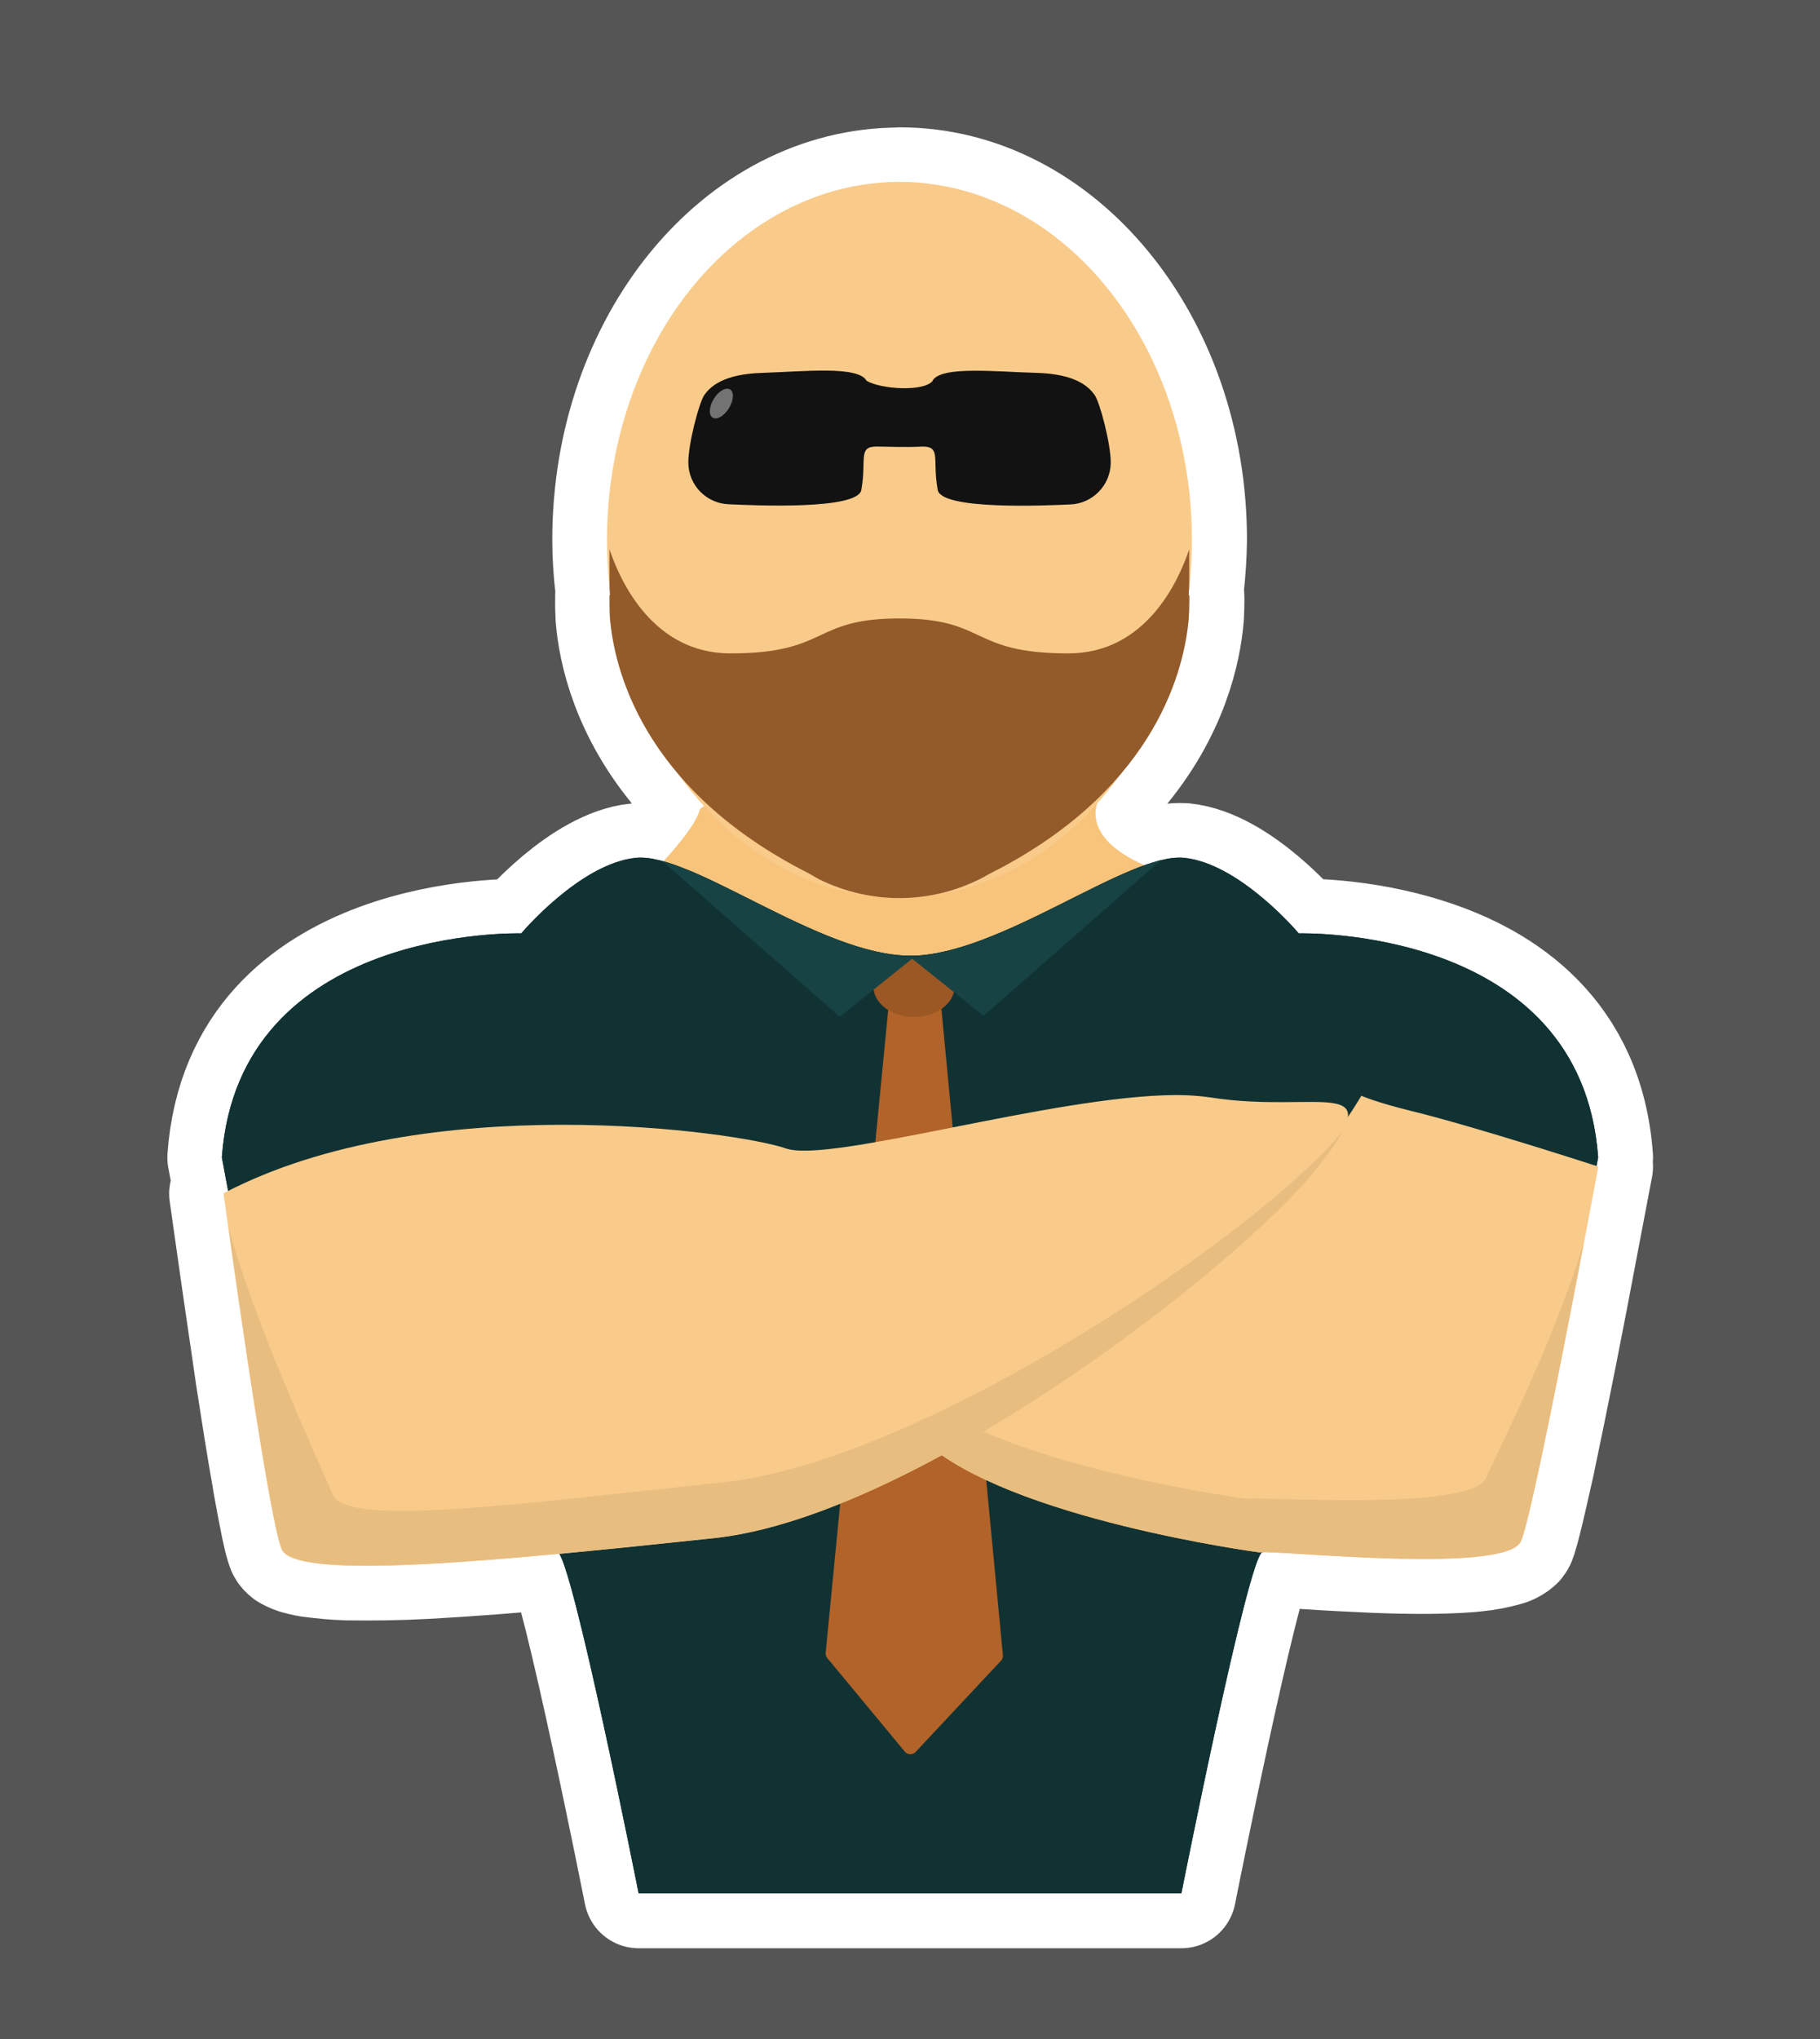 <?xml version="1.0" encoding="UTF-8"?>
<svg xmlns="http://www.w3.org/2000/svg" width="100" height="112" viewBox="0 0 100 112">
  <rect x="0" y="0" width="100" height="112" fill="#808080" stroke="none"/>
  <g id="Aufstellung">
    <rect id="Hintergrund" x="-6" width="112" height="112" rx="6" ry="6" fill="#555556"/></g>
  
  <g id="Icon">
    <path d="M49.42,10.01c-8.88,0-16.07,8.79-16.07,19.65h0c0,.9.06,1.8.17,2.69,0,.11,0,.23.02.34h-.03v.2c-.01.35,0,.7.02,1.04.14,1.78.84,5.22,3.84,8.69.42.59.87,1.14,1.34,1.67-.14.06-.24.14-.26.21-.2.73-1.13,1.88-2,2.83-.49-.16-1-.22-1.5-.2-3.07.31-6.3,4.15-6.3,4.15,0,0-15.53-.46-16.45,12.3l.35,1.87-.25.12c.38,2.69.76,5.38,1.16,8.07l.29,2c.3,1.94.59,3.8.88,5.43l.07.43c.14.79.29,1.58.45,2.37l.14.62.03.12c.06.21.11.39.16.51.05.11.14.21.26.3.16.09.33.17.51.23.24.07.49.13.74.17.69.09,1.38.16,2.08.18,1.46.02,2.92,0,4.38-.08,2.44-.14,4.87-.32,7.29-.56.94,1.46,4.35,18.65,4.35,18.65h29.82s3.46-17.46,4.37-18.69c.02-.02.04-.04.06-.05.14,0,.35,0,.67.02l1.66.09c.67.05,1.42.09,2.22.13,2,.11,4.3.19,6.16.09.37-.02.72-.04,1.06-.08.56-.05,1.11-.16,1.65-.31.26-.07.51-.21.7-.39.04-.05.08-.11.11-.17.06-.15.11-.31.15-.47l.06-.21.1-.38.18-.74c.14-.57.28-1.22.45-1.97l.08-.34c.86-4.09,1.67-8.2,2.44-12.31l.79-4.15-.09-.03.09-.48c-.49-6.78-5.09-9.83-9.32-11.19-3.72-1.21-7.13-1.11-7.13-1.11,0,0-3.22-3.84-6.3-4.15-.32-.02-.65,0-.96.06-.12.02-.23.05-.35.08-.15.04-.3.09-.45.14h-.01l-.38.12-.4-.19c-2.73-1.32-2.35-2.86-2.21-3.23.45-.5.87-1.03,1.27-1.58,2.93-3.44,3.61-6.84,3.76-8.61.02-.34.03-.68.03-1.03,0-.13-.01-.2-.01-.2h-.03c0-.12,0-.24.01-.37.1-.88.16-1.77.17-2.66,0-10.85-7.2-19.65-16.07-19.65h0Z" fill="#f8c47b" stroke="#fff" stroke-linejoin="round" stroke-width="6.01"/>
    <path d="M34.84,48.95s3.22-3.03,3.6-4.45c.38-1.42,21.89-.47,21.89-.47,0,0-.95,1.8,2.18,3.32s5.5,2.08,5.5,2.08l-21.32,13.46-12.22-13.74.38-.19Z" fill="#f8c47b"/>
    <path d="M34.94,47.12c-3.07.31-6.3,4.15-6.3,4.15,0,0-15.52-.46-16.45,12.3,0,0,3.54,19.22,4.3,21.06.77,1.85,13.37.46,14.14.62.77.15,4.46,18.75,4.46,18.75h29.82s3.69-18.6,4.46-18.75c.77-.15,13.37,1.23,14.14-.62s4.3-21.06,4.3-21.06c-.92-12.76-16.45-12.3-16.45-12.3,0,0-3.23-3.84-6.3-4.15s-10.15,5.38-15.06,5.38-11.99-5.69-15.06-5.38h0Z" fill="#113233" fill-rule="evenodd"/>
    <ellipse cx="49.42" cy="29.65" rx="16.07" ry="19.66" fill="#f9cb8a"/>
    <path d="M51.24,20.91c.46-.82,3.46-.49,5.7-.43s2.91.81,3.2,1.21c.29.39.9,2.71.89,3.74-.02,1.24-1.01,2.24-2.24,2.28-1.34.06-7.14.32-7.27-.82-.3-1.65.2-2.36-.82-2.36-.98.05-1.95,0-2.55,0-1.02,0-.53.71-.82,2.36-.13,1.14-5.93.87-7.27.81-1.24-.04-2.23-1.04-2.24-2.28-.01-1.03.6-3.35.89-3.74.29-.39.96-1.14,3.2-1.2,2.24-.07,5.24-.4,5.7.43.77.48,3.2.62,3.64,0h0Z" fill="#121212" fill-rule="evenodd"/>
    <ellipse cx="39.63" cy="22.16" rx=".91" ry=".49" transform="translate(-.02 44.28) rotate(-58.36)" fill="#737373"/>
    <path d="M34.94,47.12c-3.07.31-6.3,4.15-6.3,4.15,0,0-15.52-.46-16.45,12.3,0,0,3.54,19.22,4.3,21.06.77,1.85,13.37.46,14.14.62.77.15,4.46,18.75,4.46,18.75h29.82s3.69-18.6,4.46-18.75c.77-.15,13.37,1.23,14.14-.62s4.3-21.06,4.3-21.06c-.92-12.76-16.45-12.3-16.45-12.3,0,0-3.23-3.84-6.3-4.15s-10.15,5.38-15.06,5.38-11.99-5.69-15.06-5.38h0Z" fill="#113233" fill-rule="evenodd"/>
    <path d="M49.23,55.26l-3.46,35.56,4.25,5.13,4.68-5-3.4-35.73-2.07.05Z" fill="#b16329" stroke="#b16329" stroke-linejoin="round" stroke-width=".81"/>
    <path d="M69.21,85.27c.79-.15,13.59,1.25,14.37-.62s4.24-20.57,4.24-20.57c0,0-6.8-2.21-10.26-3.05-1.99-.49-2.76-.84-2.76-.84-5.38,8.96-15.03,14.04-24.08,18.93,4.69,4.32,18.48,6.15,18.48,6.15h0Z" fill="#f9cb8a"/>
    <path d="M87.03,68.22c-1.72,5.7-4.89,11.78-5.37,12.95-.78,1.87-12.35,1.01-13.14,1.16,0,0-9.89-1.3-15.78-4.3l-2.02,1.09c4.69,4.32,18.48,6.15,18.48,6.15.79-.15,13.59,1.25,14.37-.62.55-1.32,2.39-10.83,3.46-16.42h0Z" fill="#e8bd80"/>
    <path d="M15.47,85.1c.75,1.8,12.58.57,23.76-.61,11.18-1.18,28.91-15,33.12-20.31,4.21-5.31.08-2.96-5.85-3.9-.62-.09-1.25-.13-1.88-.13-6.71.02-19.04,3.78-21.45,2.93-2.58-.91-19.78-3.37-30.89,2.47,0,0,2.41,17.66,3.19,19.53h0Z" fill="#f9cb8a" fill-rule="evenodd"/>
    <path d="M73.84,62.03l-.06.08c-4.21,5.31-22.86,18.13-34.04,19.31-11.18,1.18-20.71,2.48-21.46.68-.56-1.35-4.39-9.6-5.73-14.71.57,4.09,2.28,16.14,2.93,17.7.75,1.8,12.58.57,23.76-.61s28.91-15,33.12-20.31c.75-.94,1.22-1.63,1.48-2.15h0Z" fill="#e8bd80" fill-rule="evenodd"/>
    <path d="M65.34,32.68h-.03c.02-.24.03-.48.03-.72v-1.78c-.59,1.75-2.38,5.71-6.64,5.71-5.46,0-4.42-1.92-9.28-1.92s-3.83,1.92-9.29,1.92c-4.25,0-6.05-3.96-6.64-5.71v1.78c0,.24,0,.48.03.72h-.03v.2c0,.35,0,.7.02,1.04.22,2.73,1.74,9.4,10.92,14.05l.07.04s.09.05.16.09l.05.03c.08.05.18.1.3.17,2.87,1.42,6.25,1.37,9.07-.14l.05-.03.05-.03c.07-.04.12-.07.16-.09l.07-.03c.18-.1.34-.19.5-.26,8.73-4.63,10.19-11.11,10.41-13.79.02-.34.03-.68.03-1.04,0-.07,0-.13-.01-.2" fill="#935b2a"/>
    <ellipse cx="50.22" cy="54.19" rx="2.23" ry="1.67" fill="#9b5724"/>
    <path d="M36.41,47.31l9.73,8.54,4.14-3.32-.1-.04c-.06,0-.12,0-.18,0-3.65,0-8.48-3.12-11.98-4.62l-1.17-.44c-.15-.05-.29-.09-.44-.13h0Z" fill="#174344"/>
    <path d="M63.75,47.26c-.15.04-.31.09-.46.14l-1.46.56c-3.49,1.51-8.23,4.55-11.82,4.55h-.08s4.11,3.29,4.11,3.29l9.72-8.53Z" fill="#174344"/>
  </g>
</svg>
